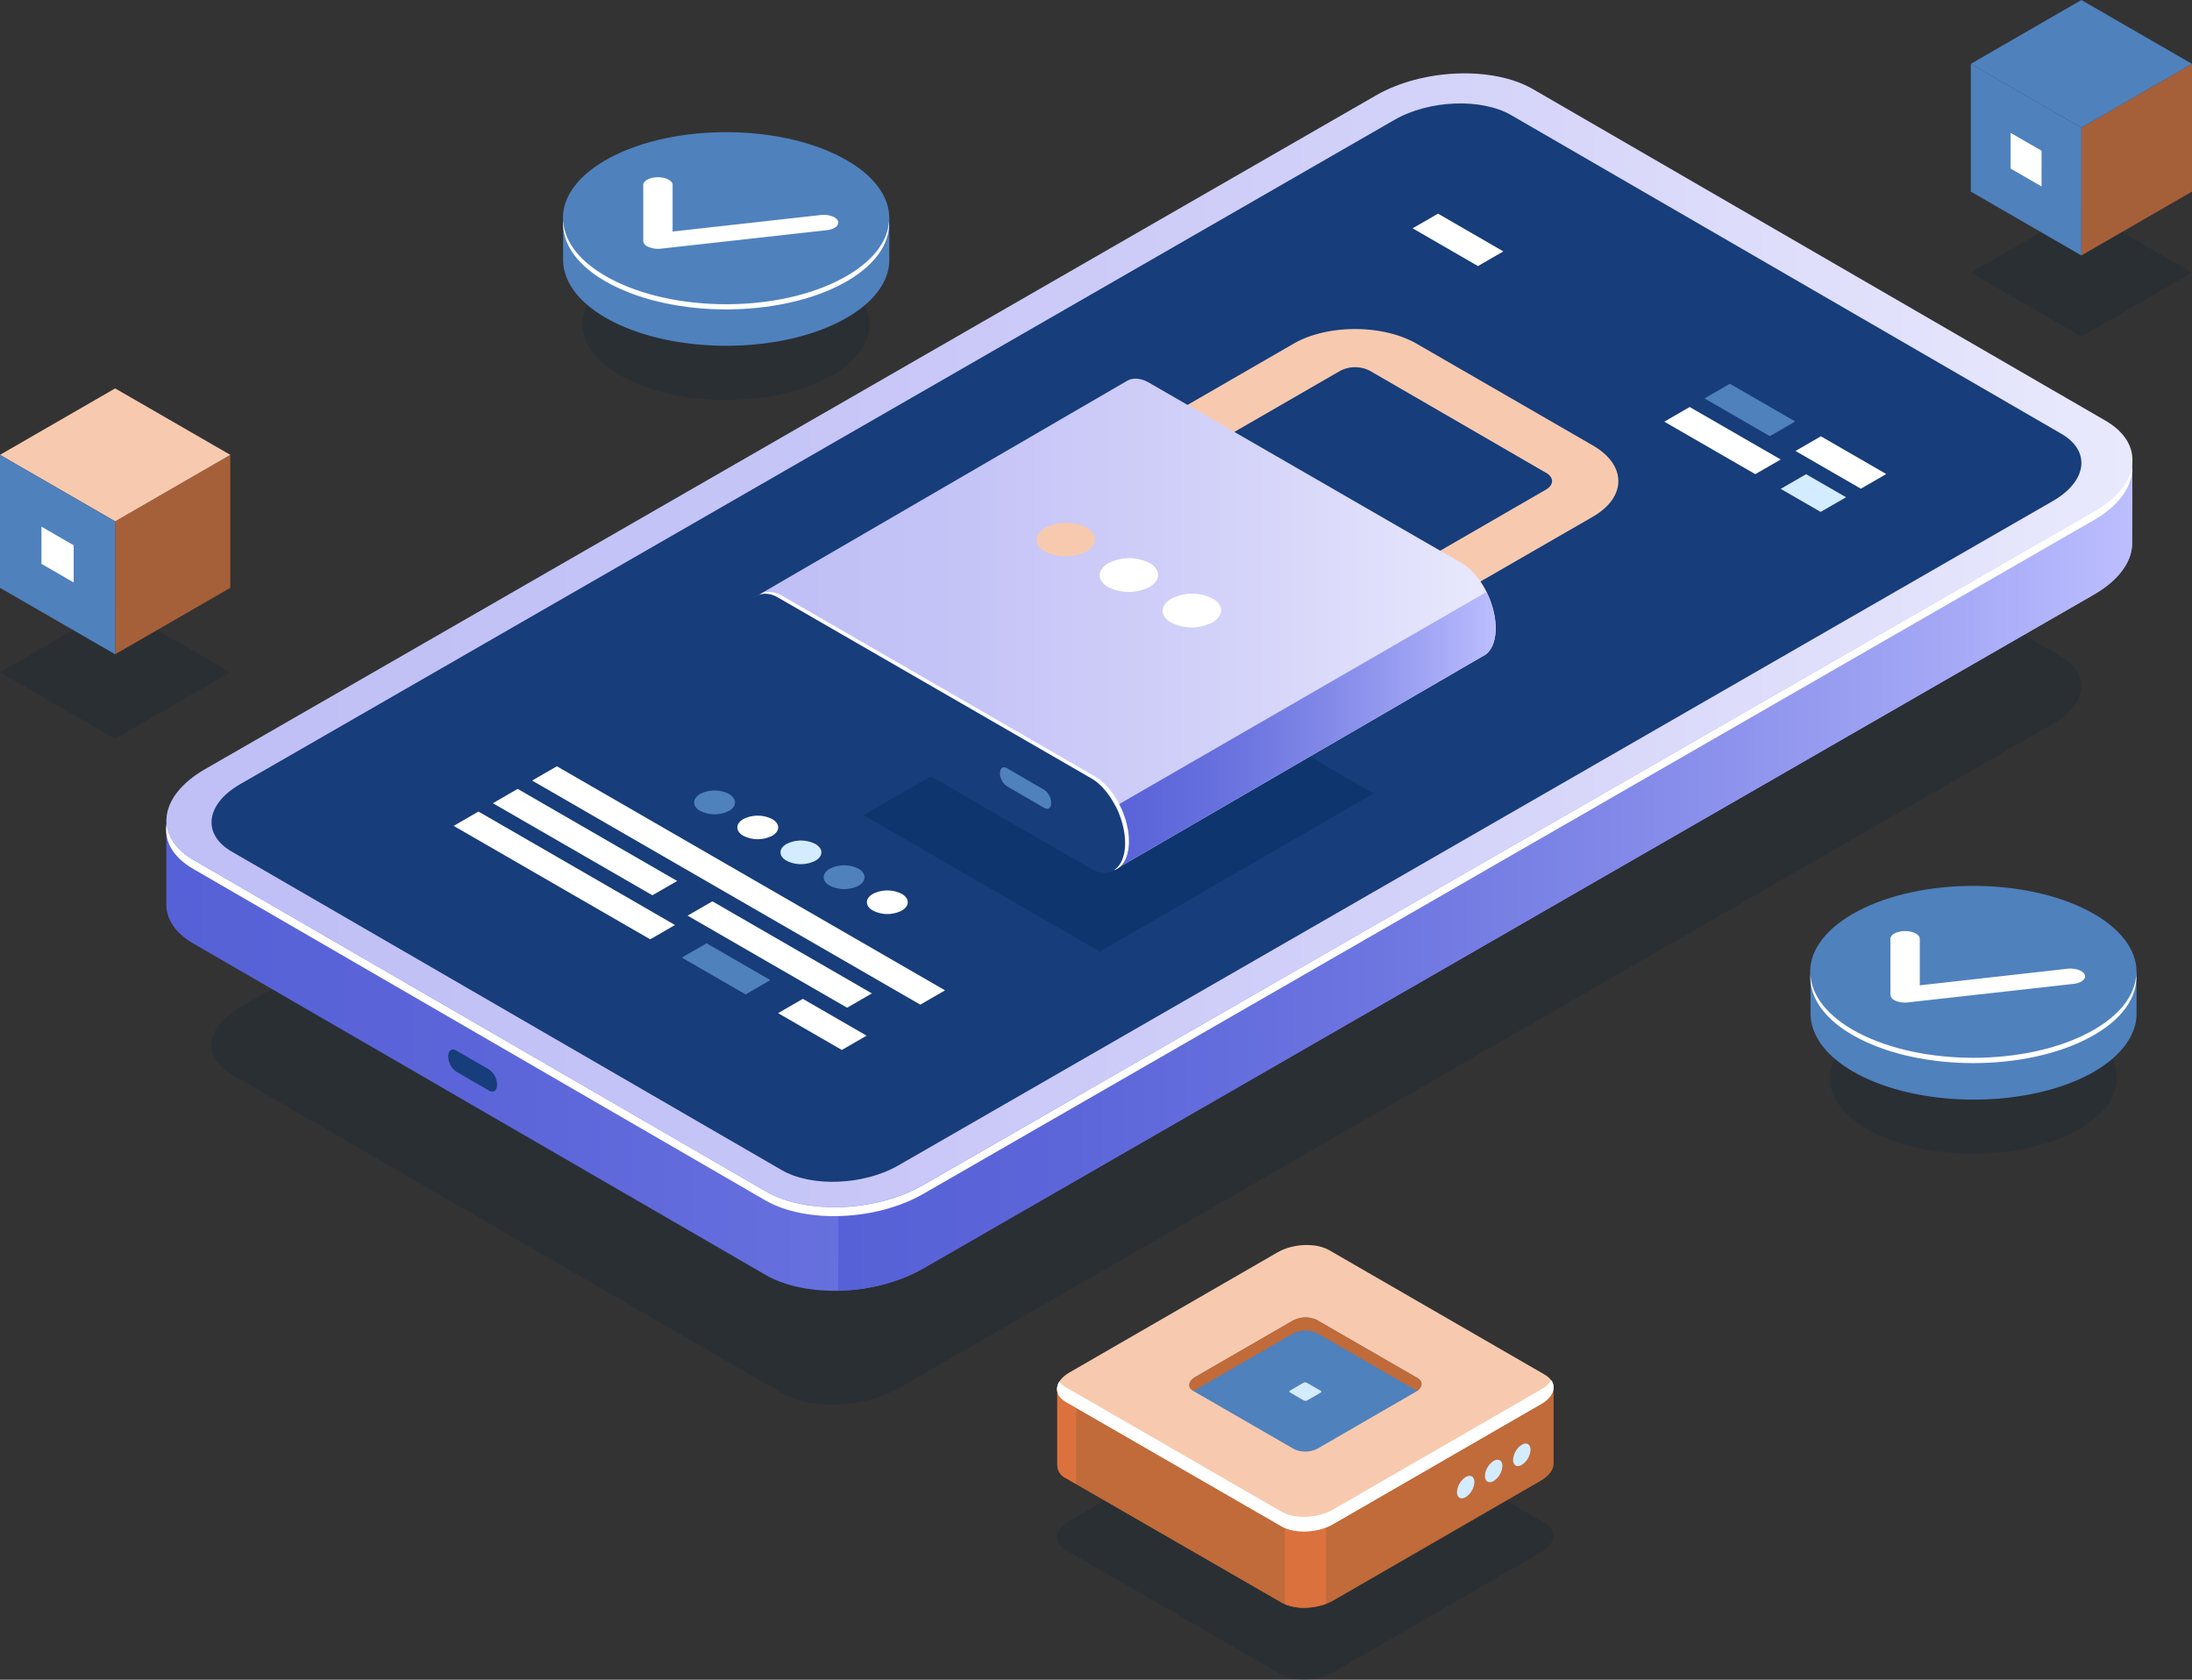 <svg id="Layer_1" data-name="Layer 1" xmlns="http://www.w3.org/2000/svg" xmlns:xlink="http://www.w3.org/1999/xlink" viewBox="0 0 518.56 397.36"><rect x="0" y="0" width="518.56" height="397.36" fill="#333333" stroke="none"/><defs><style>.cls-1{fill:#092138;opacity:0.2;}.cls-2{fill:#4F81BD;}.cls-3{fill:#fff;}.cls-4{fill:url(#Áåçûìÿííûé_ãðàäèåíò_24);}.cls-5{fill:#173d7a;}.cls-6{fill:url(#Áåçûìÿííûé_ãðàäèåíò_24-2);}.cls-7{fill:url(#Áåçûìÿííûé_ãðàäèåíò_3);}.cls-8{fill:#d4ecff;}.cls-9{fill:#a66039;}.cls-10{fill:#f7caaf;}.cls-11{fill:#092e63;opacity:0.5;}.cls-12{fill:url(#Áåçûìÿííûé_ãðàäèåíò_3-2);}.cls-13{fill:url(#Áåçûìÿííûé_ãðàäèåíò_24-3);}.cls-14{fill:#c06b39;}.cls-15{fill:#db723e;}</style><linearGradient id="Áåçûìÿííûé_ãðàäèåíò_24" x1="107.25" y1="342.26" x2="572.4" y2="342.26" gradientUnits="userSpaceOnUse"><stop offset="0" stop-color="#5761d7"/><stop offset="0.18" stop-color="#5c66d9"/><stop offset="0.39" stop-color="#6a73df"/><stop offset="0.61" stop-color="#8289e8"/><stop offset="0.85" stop-color="#a3a7f5"/><stop offset="1" stop-color="#bcbeff"/></linearGradient><linearGradient id="Áåçûìÿííûé_ãðàäèåíò_24-2" x1="266.21" y1="342.24" x2="572.4" y2="342.24" xlink:href="#Áåçûìÿííûé_ãðàäèåíò_24"/><linearGradient id="Áåçûìÿííûé_ãðàäèåíò_3" x1="107.3" y1="322.5" x2="572.4" y2="322.5" gradientUnits="userSpaceOnUse"><stop offset="0" stop-color="#c0bff6"/><stop offset="0.29" stop-color="#c5c4f7"/><stop offset="0.64" stop-color="#d3d2f9"/><stop offset="1" stop-color="#e9e9fd"/></linearGradient><linearGradient id="Áåçûìÿííûé_ãðàäèåíò_3-2" x1="246.23" y1="318.7" x2="421.77" y2="318.7" xlink:href="#Áåçûìÿííûé_ãðàäèåíò_3"/><linearGradient id="Áåçûìÿííûé_ãðàäèåíò_24-3" x1="320.41" y1="343.94" x2="421.77" y2="343.94" xlink:href="#Áåçûìÿííûé_ãðàäèåíò_24"/></defs><ellipse class="cls-1" cx="171.77" cy="76.75" rx="33.94" ry="17.87"/><path class="cls-2" d="M278.31,232.49v-9.88h-2A23.86,23.86,0,0,0,267,214.7c-15.07-7.94-39.52-7.94-54.6,0a23.89,23.89,0,0,0-9.26,7.91h-2v9.83h0c0,5.22,3.74,10.45,11.3,14.43,15.08,7.94,39.53,7.94,54.6,0C274.54,242.9,278.31,237.7,278.31,232.49Z" transform="translate(-67.93 -171.03)"/><path class="cls-2" d="M267,237c-15.07,8-39.52,8-54.6,0s-15.07-20.81,0-28.75,39.53-7.94,54.6,0S282.08,229,267,237Z" transform="translate(-67.93 -171.03)"/><path class="cls-3" d="M267,237c-15.07,8-39.52,8-54.6,0-7.22-3.8-10.94-8.74-11.25-13.73-.32,5.42,3.4,10.89,11.25,15,15.08,7.94,39.53,7.94,54.6,0,7.86-4.14,11.58-9.61,11.25-15C278,228.24,274.23,233.18,267,237Z" transform="translate(-67.93 -171.03)"/><path class="cls-3" d="M221.1,229.34a1.6,1.6,0,0,1-1-1.3l0-13.25c0-1,1.56-1.83,3.48-1.83s3.47.83,3.47,1.84l0,11,35-3.9c1.88-.21,3.73.42,4.12,1.41s-.8,2-2.67,2.17l-39.16,4.37a5.92,5.92,0,0,1-2.91-.37Z" transform="translate(-67.93 -171.03)"/><ellipse class="cls-1" cx="466.83" cy="255.08" rx="33.94" ry="17.87"/><path class="cls-2" d="M573.37,410.82v-9.89h-2a23.65,23.65,0,0,0-9.26-7.9c-15.08-7.95-39.52-7.95-54.6,0a23.8,23.8,0,0,0-9.26,7.9h-2v9.83h0c0,5.23,3.74,10.45,11.3,14.44,15.08,7.94,39.53,7.94,54.6,0C569.6,421.23,573.37,416,573.37,410.82Z" transform="translate(-67.93 -171.03)"/><path class="cls-2" d="M562.06,415.31c-15.07,7.94-39.52,7.94-54.6,0s-15.08-20.82,0-28.76,39.52-7.94,54.6,0S577.14,407.37,562.06,415.31Z" transform="translate(-67.93 -171.03)"/><path class="cls-3" d="M562.06,415.31c-15.07,7.94-39.52,7.94-54.6,0-7.22-3.81-10.95-8.75-11.25-13.74-.32,5.42,3.4,10.9,11.25,15,15.08,7.94,39.53,7.94,54.6,0,7.85-4.13,11.58-9.61,11.25-15C573,406.56,569.29,411.5,562.06,415.31Z" transform="translate(-67.93 -171.03)"/><path class="cls-3" d="M516.15,407.66a1.57,1.57,0,0,1-1-1.3l0-13.25c0-1,1.56-1.82,3.48-1.82s3.46.82,3.46,1.83l0,11L557,400.2c1.88-.21,3.72.43,4.12,1.41s-.8,2-2.68,2.17l-39.15,4.38a6,6,0,0,1-2.91-.37Z" transform="translate(-67.93 -171.03)"/><path class="cls-1" d="M555.56,326.35,425.44,251c-7.07-4.1-19.43-3.6-27.61,1.1L124.74,409.27c-8.17,4.7-9.07,11.84-2,15.93l130.12,75.35c7.07,4.1,19.43,3.6,27.6-1.1l273.1-157.17C561.73,337.58,562.63,330.44,555.56,326.35Z" transform="translate(-67.93 -171.03)"/><path class="cls-4" d="M249.07,472.64,113.65,394.22c-4.45-2.57-6.52-6.05-6.37-9.66h0l0-19.65,7.53,8.82c.49-.32,1-.64,1.52-.95l277-159.43c11-6.33,27.62-7,37.13-1.49L564,289.19c2.7-3,8.37-9.21,8.37-9.21l-.06,19.22h0c.2,4.34-2.88,8.95-9.09,12.52l-277,159.44C275.21,477.49,258.58,478.15,249.07,472.64Z" transform="translate(-67.93 -171.03)"/><path class="cls-5" d="M175.85,424.53l7.8,4.51c1,.59,1.87,0,1.87-1.42h0a4.49,4.49,0,0,0-1.87-3.58l-7.8-4.51c-1-.6-1.88,0-1.88,1.42h0A4.47,4.47,0,0,0,175.85,424.53Z" transform="translate(-67.93 -171.03)"/><path class="cls-6" d="M393.38,213.36c11-6.33,27.62-7,37.13-1.49L564,289.19c2.7-3,8.37-9.21,8.37-9.21l-.06,19.22h0c.2,4.34-2.88,8.95-9.09,12.52l-277,159.44a42.94,42.94,0,0,1-20,5.19l.27-190Z" transform="translate(-67.93 -171.03)"/><path class="cls-7" d="M566,270.53,430.57,192.11c-9.51-5.5-26.14-4.84-37.13,1.49L116.41,353c-11,6.33-12.21,15.93-2.7,21.44l135.42,78.42c9.51,5.51,26.14,4.84,37.13-1.49L563.29,292C574.29,285.64,575.5,276,566,270.53Z" transform="translate(-67.93 -171.03)"/><path class="cls-3" d="M249,455,113.61,376.56c-4.91-2.84-6.94-6.77-6.27-10.77.24,3.25,2.33,6.33,6.37,8.68l135.42,78.42c9.51,5.51,26.14,4.84,37.13-1.49L563.29,292c5.33-3.07,8.34-6.9,9-10.66.32,4.4-2.75,9.12-9.07,12.76l-277,159.43C275.16,459.83,258.54,460.49,249,455Z" transform="translate(-67.93 -171.03)"/><path class="cls-5" d="M555.56,273.63,425.44,198.27c-7.07-4.09-19.43-3.6-27.61,1.11L124.74,356.54c-8.17,4.71-9.07,11.84-2,15.94l130.12,75.35c7.07,4.09,19.43,3.6,27.6-1.11l273.1-157.16C561.73,284.85,562.63,277.72,555.56,273.63Z" transform="translate(-67.93 -171.03)"/><polygon class="cls-3" points="217.71 237.66 125.88 184.65 131.74 181.27 223.57 234.28 217.71 237.66"/><polygon class="cls-3" points="153.82 222.21 107.32 195.37 113.19 191.98 159.68 218.82 153.82 222.21"/><polygon class="cls-2" points="176.38 235.24 161.3 226.53 167.16 223.15 182.24 231.85 176.38 235.24"/><polygon class="cls-3" points="199.15 248.38 184.07 239.67 189.93 236.29 205.01 245 199.15 248.38"/><polygon class="cls-3" points="154.34 211.79 116.6 190.01 122.46 186.62 160.2 208.41 154.34 211.79"/><polygon class="cls-3" points="200.4 238.39 162.66 216.6 168.53 213.22 206.26 235 200.4 238.39"/><path class="cls-2" d="M240.4,362.85a7.56,7.56,0,0,1-6.84,0c-1.89-1.09-1.89-2.86,0-4a7.56,7.56,0,0,1,6.84,0C242.28,360,242.28,361.76,240.4,362.85Z" transform="translate(-67.93 -171.03)"/><path class="cls-3" d="M250.61,368.74a7.56,7.56,0,0,1-6.84,0c-1.88-1.09-1.88-2.85,0-3.94a7.56,7.56,0,0,1,6.84,0C252.5,365.89,252.5,367.65,250.61,368.74Z" transform="translate(-67.93 -171.03)"/><path class="cls-8" d="M260.83,374.64a7.56,7.56,0,0,1-6.84,0c-1.89-1.09-1.89-2.85,0-3.95a7.53,7.53,0,0,1,6.84,0C262.72,371.79,262.72,373.55,260.83,374.64Z" transform="translate(-67.93 -171.03)"/><path class="cls-2" d="M271.05,380.54a7.56,7.56,0,0,1-6.84,0c-1.89-1.09-1.89-2.86,0-4a7.56,7.56,0,0,1,6.84,0C272.93,377.68,272.93,379.45,271.05,380.54Z" transform="translate(-67.93 -171.03)"/><path class="cls-3" d="M281.26,386.44a7.54,7.54,0,0,1-6.83,0c-1.89-1.09-1.89-2.86,0-3.95a7.54,7.54,0,0,1,6.83,0C283.15,383.58,283.15,385.35,281.26,386.44Z" transform="translate(-67.93 -171.03)"/><polygon class="cls-2" points="418.69 103.18 403.24 94.25 409.24 90.78 424.7 99.71 418.69 103.18"/><polygon class="cls-3" points="440.22 115.61 424.76 106.68 430.77 103.21 446.23 112.14 440.22 115.61"/><polygon class="cls-3" points="349.64 62.94 334.18 54.01 340.19 50.54 355.65 59.47 349.64 62.94"/><polygon class="cls-3" points="415.25 112.17 393.72 99.75 399.73 96.28 421.26 108.7 415.25 112.17"/><polygon class="cls-8" points="430.71 121.1 421.26 115.65 427.27 112.18 436.72 117.63 430.71 121.1"/><polygon class="cls-1" points="492.39 79.61 466.23 64.5 492.39 49.39 518.56 64.5 492.39 79.61"/><polygon class="cls-9" points="518.56 45.32 492.39 60.43 492.39 30.21 518.56 15.11 518.56 45.32"/><polygon class="cls-2" points="492.39 30.21 466.23 15.11 492.39 0 518.56 15.11 492.39 30.21"/><polygon class="cls-2" points="492.39 60.43 466.23 45.32 466.23 15.11 492.39 30.21 492.39 60.43"/><polygon class="cls-3" points="482.97 44.1 475.65 39.88 475.65 31.43 482.97 35.66 482.97 44.1"/><polygon class="cls-1" points="27.24 174.75 0 159.03 27.24 143.3 54.48 159.03 27.24 174.75"/><polygon class="cls-9" points="54.48 139.06 27.24 154.78 27.24 123.33 54.48 107.6 54.48 139.06"/><polygon class="cls-10" points="27.24 123.33 0 107.6 27.24 91.88 54.48 107.6 27.24 123.33"/><polygon class="cls-2" points="27.24 154.78 0 139.06 0 107.6 27.24 123.33 27.24 154.78"/><polygon class="cls-3" points="17.43 137.79 9.81 133.39 9.81 124.59 17.43 128.99 17.43 137.79"/><path class="cls-11" d="M317.26,337.93,272.2,363.86l55.89,32.28,64.79-37.41L354.4,336.44C344.89,330.93,328.26,331.6,317.26,337.93Z" transform="translate(-67.93 -171.03)"/><path class="cls-10" d="M403.9,316.82l-11.07-6.39,40.82-23.57c1.93-1.12,1.93-2.93,0-4L392,258.74a7.71,7.71,0,0,0-7,0l-40.83,23.57-11.07-6.39,40.83-23.58c8-4.63,21.1-4.63,29.14,0l41.71,24.08c8,4.64,8,12.19,0,16.83Z" transform="translate(-67.93 -171.03)"/><path class="cls-12" d="M421.77,319.63c0-5.92-3.6-12.79-8-15.36l-74-42.7c-2-1.15-3.81-1.23-5.21-.45h0l-88.32,51.32,85.4,64.36,87-50.5a4,4,0,0,0,.77-.45h0C420.87,324.75,421.77,322.59,421.77,319.63Z" transform="translate(-67.93 -171.03)"/><path class="cls-13" d="M331.63,376.8l87-50.5a4,4,0,0,0,.77-.45h0c1.45-1.1,2.35-3.26,2.35-6.22a19.73,19.73,0,0,0-2.17-8.55l-99.19,57.27Z" transform="translate(-67.93 -171.03)"/><path class="cls-5" d="M326.07,376.57l-74-42.7c-4.44-2.57-8-9.44-8-15.36h0c0-5.92,3.6-8.64,8-6.08l74,42.71c4.44,2.56,8,9.44,8,15.36h0C334.11,376.41,330.51,379.14,326.07,376.57Z" transform="translate(-67.93 -171.03)"/><path class="cls-3" d="M327,354.73,253,312c-2-1.17-3.9-1.23-5.32-.37a5.55,5.55,0,0,1,4.43.78l74,42.7c4.44,2.57,8,9.45,8,15.36h0c0,3.19-1.05,5.45-2.72,6.45,2.17-.66,3.61-3.12,3.61-6.86h0C335,364.17,331.4,357.29,327,354.73Z" transform="translate(-67.93 -171.03)"/><path class="cls-2" d="M315,362.17,306.1,357a3.82,3.82,0,0,1-1.6-3.06h0c0-1.18.71-1.72,1.6-1.21L315,357.9A3.83,3.83,0,0,1,316.6,361h0C316.6,362.14,315.88,362.68,315,362.17Z" transform="translate(-67.93 -171.03)"/><path class="cls-10" d="M325,301.45c2.69-1.59,2.66-4.11-.06-5.65a10.78,10.78,0,0,0-9.77.11c-2.68,1.58-2.66,4.11.06,5.64A10.81,10.81,0,0,0,325,301.45Z" transform="translate(-67.93 -171.03)"/><path class="cls-3" d="M339.92,309.84c2.68-1.59,2.65-4.11-.06-5.64a10.8,10.8,0,0,0-9.78.1c-2.68,1.59-2.65,4.11.06,5.64A10.8,10.8,0,0,0,339.92,309.84Z" transform="translate(-67.93 -171.03)"/><path class="cls-3" d="M354.81,318.23c2.69-1.58,2.66-4.11-.06-5.64a10.81,10.81,0,0,0-9.77.1c-2.68,1.59-2.66,4.12.06,5.65A10.78,10.78,0,0,0,354.81,318.23Z" transform="translate(-67.93 -171.03)"/><path class="cls-1" d="M371.1,567.17l-51-29.42c-3.12-1.8-2.73-5,.88-7l49.19-28.4c3.61-2.09,9.08-2.31,12.2-.51l50.95,29.42c3.13,1.8,2.73,4.95-.88,7l-49.19,28.4C379.69,568.75,374.23,569,371.1,567.17Z" transform="translate(-67.93 -171.03)"/><path class="cls-14" d="M435.46,517h0V499.42l-39.41,0-13.63-7.86c-3.12-1.81-8.59-1.58-12.2.5l-12.71,7.34-39.45,0v18.08a3.54,3.54,0,0,0,2.09,3.27l51,29.41c3.13,1.81,8.59,1.58,12.2-.5l49.19-28.41C434.58,520,435.58,518.44,435.46,517Z" transform="translate(-67.93 -171.03)"/><path class="cls-14" d="M376.76,490.32a14,14,0,0,0-6.54,1.71l-12.71,7.34-39.45,0v18.08a3.54,3.54,0,0,0,2.09,3.27l51,29.41a11,11,0,0,0,5.66,1.21Z" transform="translate(-67.93 -171.03)"/><path class="cls-15" d="M322.52,499.35h-4.46v18.08a3.54,3.54,0,0,0,2.09,3.27l2.37,1.37Z" transform="translate(-67.93 -171.03)"/><path class="cls-15" d="M371.89,550.5a13.89,13.89,0,0,0,9.75-.12V529.86h-9.75Z" transform="translate(-67.93 -171.03)"/><path class="cls-10" d="M371.1,532.1l-51-29.42c-3.12-1.8-2.73-4.95.88-7l49.19-28.4c3.61-2.09,9.08-2.31,12.2-.51l50.95,29.42c3.13,1.8,2.73,5-.88,7l-49.19,28.4C379.69,533.68,374.23,533.9,371.1,532.1Z" transform="translate(-67.93 -171.03)"/><path class="cls-3" d="M432.49,499.73l-49.19,28.4c-3.61,2.09-9.07,2.31-12.2.51l-51-29.42a4.74,4.74,0,0,1-1.56-1.38c-1.07,1.73-.58,3.6,1.56,4.84l51,29.42c3.13,1.8,8.59,1.58,12.2-.51l49.19-28.4c2.81-1.62,3.66-3.88,2.44-5.66A6.72,6.72,0,0,1,432.49,499.73Z" transform="translate(-67.93 -171.03)"/><path class="cls-8" d="M416.73,521.63a4.57,4.57,0,0,1-2.06,3.57c-1.14.65-2.06.12-2.06-1.19a4.53,4.53,0,0,1,2.06-3.56C415.8,519.79,416.73,520.32,416.73,521.63Z" transform="translate(-67.93 -171.03)"/><path class="cls-8" d="M423.35,517.81a4.56,4.56,0,0,1-2.06,3.57c-1.14.65-2.06.12-2.06-1.19a4.55,4.55,0,0,1,2.06-3.57C422.43,516,423.35,516.5,423.35,517.81Z" transform="translate(-67.93 -171.03)"/><path class="cls-8" d="M430,514a4.53,4.53,0,0,1-2.06,3.56c-1.14.66-2.06.13-2.06-1.19a4.54,4.54,0,0,1,2.06-3.56C429.05,512.14,430,512.68,430,514Z" transform="translate(-67.93 -171.03)"/><path class="cls-2" d="M374.11,513.86,350.27,500.1c-1.46-.85-1.28-2.32.41-3.3l23-13.29a6.38,6.38,0,0,1,5.71-.24L403.25,497c1.47.84,1.28,2.32-.41,3.29l-23,13.3A6.35,6.35,0,0,1,374.11,513.86Z" transform="translate(-67.93 -171.03)"/><path class="cls-8" d="M376.4,502.34l-3.3-1.91c-.2-.11-.18-.32,0-.45l3.19-1.84a.85.85,0,0,1,.79,0l3.3,1.9c.2.12.18.32-.06.46l-3.18,1.83A.89.89,0,0,1,376.4,502.34Z" transform="translate(-67.93 -171.03)"/><path class="cls-14" d="M350.27,500.1l.07,0a2.93,2.93,0,0,1,.34-.24l23-13.29a6.35,6.35,0,0,1,5.71-.24l23.78,13.73c1.34-1,1.41-2.28.06-3.06l-23.84-13.77a6.38,6.38,0,0,0-5.71.24l-23,13.29C349,497.78,348.81,499.25,350.27,500.1Z" transform="translate(-67.93 -171.03)"/></svg>